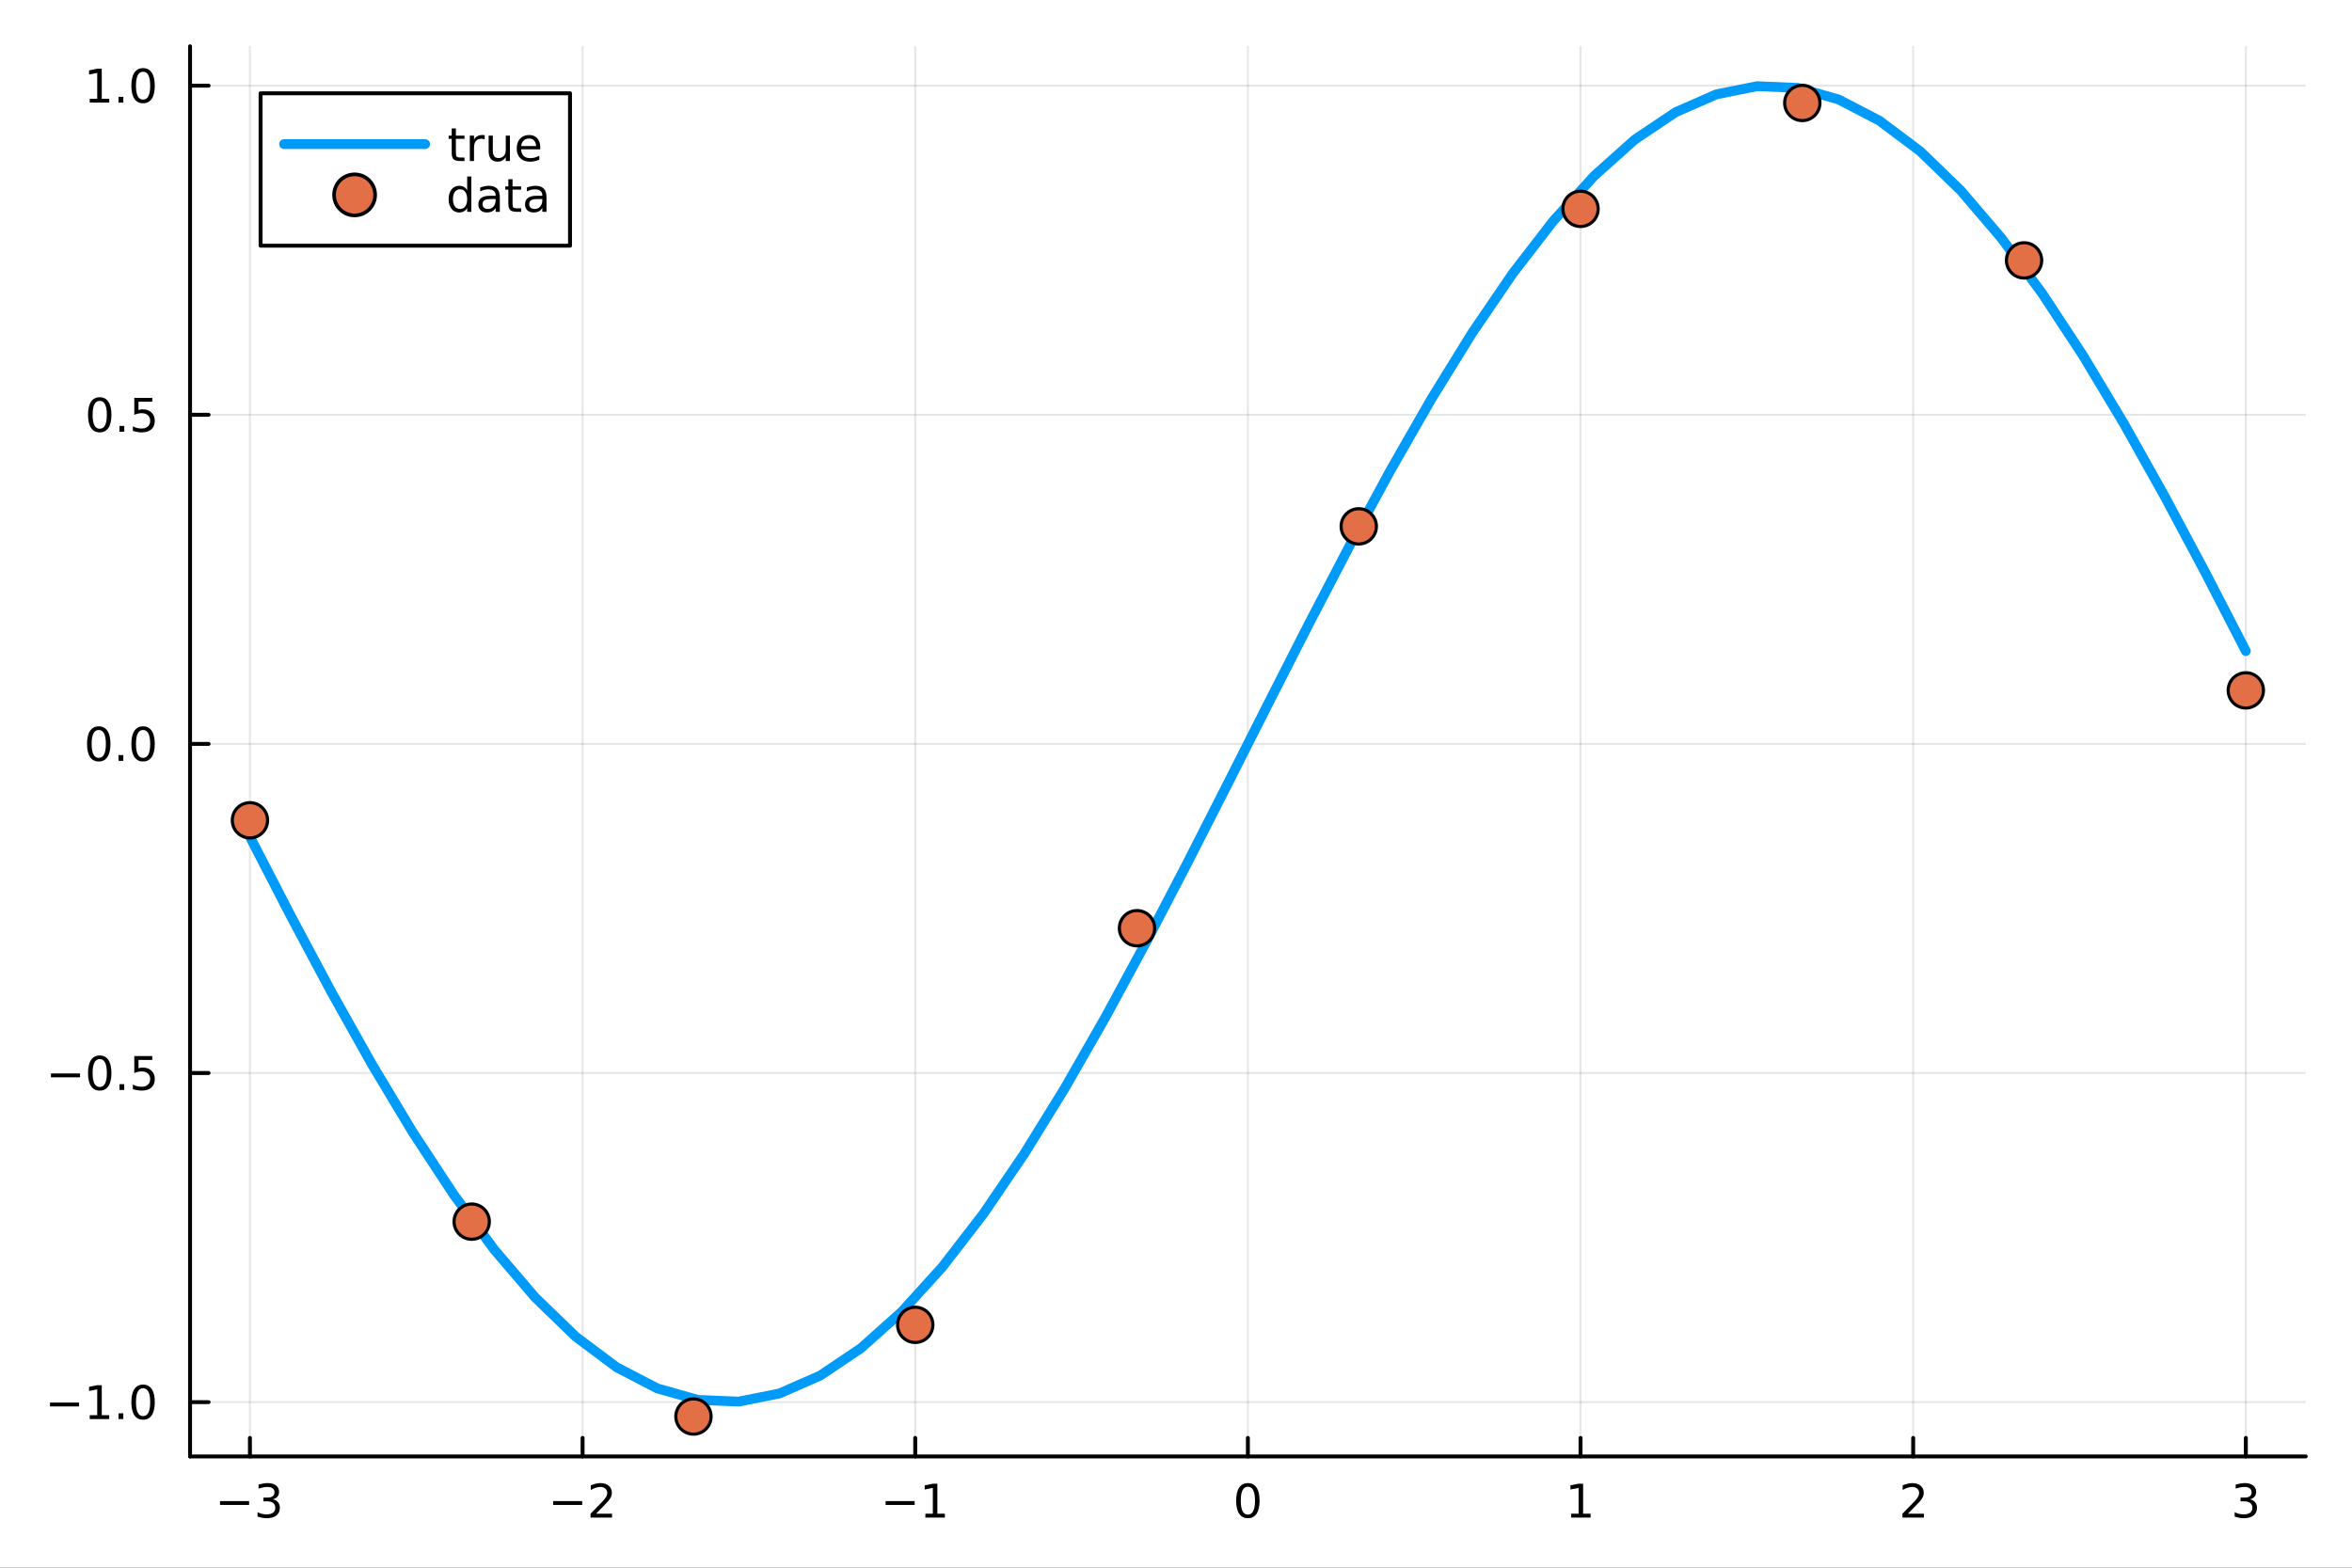 <?xml version="1.0" encoding="utf-8"?>
<svg xmlns="http://www.w3.org/2000/svg" xmlns:xlink="http://www.w3.org/1999/xlink" width="600" height="400" viewBox="0 0 2400 1600">
<rect x="0" y="0" width="2400" height="1600" fill="#333333" stroke="none"/>
<defs>
  <clipPath id="clip460">
    <rect x="0" y="0" width="2400" height="1600"/>
  </clipPath>
</defs>
<path clip-path="url(#clip460)" d="M0 1600 L2400 1600 L2400 0 L0 0  Z" fill="#ffffff" fill-rule="evenodd" fill-opacity="1"/>
<defs>
  <clipPath id="clip461">
    <rect x="480" y="0" width="1681" height="1600"/>
  </clipPath>
</defs>
<path clip-path="url(#clip460)" d="M193.936 1486.45 L2352.76 1486.45 L2352.76 47.244 L193.936 47.244  Z" fill="#ffffff" fill-rule="evenodd" fill-opacity="1"/>
<defs>
  <clipPath id="clip462">
    <rect x="193" y="47" width="2160" height="1440"/>
  </clipPath>
</defs>
<polyline clip-path="url(#clip462)" style="stroke:#000000; stroke-linecap:round; stroke-linejoin:round; stroke-width:2; stroke-opacity:0.1; fill:none" points="255.035,1486.45 255.035,47.244 "/>
<polyline clip-path="url(#clip462)" style="stroke:#000000; stroke-linecap:round; stroke-linejoin:round; stroke-width:2; stroke-opacity:0.1; fill:none" points="594.472,1486.45 594.472,47.244 "/>
<polyline clip-path="url(#clip462)" style="stroke:#000000; stroke-linecap:round; stroke-linejoin:round; stroke-width:2; stroke-opacity:0.1; fill:none" points="933.909,1486.45 933.909,47.244 "/>
<polyline clip-path="url(#clip462)" style="stroke:#000000; stroke-linecap:round; stroke-linejoin:round; stroke-width:2; stroke-opacity:0.1; fill:none" points="1273.35,1486.45 1273.35,47.244 "/>
<polyline clip-path="url(#clip462)" style="stroke:#000000; stroke-linecap:round; stroke-linejoin:round; stroke-width:2; stroke-opacity:0.1; fill:none" points="1612.78,1486.45 1612.78,47.244 "/>
<polyline clip-path="url(#clip462)" style="stroke:#000000; stroke-linecap:round; stroke-linejoin:round; stroke-width:2; stroke-opacity:0.1; fill:none" points="1952.22,1486.45 1952.22,47.244 "/>
<polyline clip-path="url(#clip462)" style="stroke:#000000; stroke-linecap:round; stroke-linejoin:round; stroke-width:2; stroke-opacity:0.1; fill:none" points="2291.66,1486.45 2291.66,47.244 "/>
<polyline clip-path="url(#clip460)" style="stroke:#000000; stroke-linecap:round; stroke-linejoin:round; stroke-width:4; stroke-opacity:1; fill:none" points="193.936,1486.45 2352.76,1486.45 "/>
<polyline clip-path="url(#clip460)" style="stroke:#000000; stroke-linecap:round; stroke-linejoin:round; stroke-width:4; stroke-opacity:1; fill:none" points="255.035,1486.45 255.035,1467.55 "/>
<polyline clip-path="url(#clip460)" style="stroke:#000000; stroke-linecap:round; stroke-linejoin:round; stroke-width:4; stroke-opacity:1; fill:none" points="594.472,1486.45 594.472,1467.55 "/>
<polyline clip-path="url(#clip460)" style="stroke:#000000; stroke-linecap:round; stroke-linejoin:round; stroke-width:4; stroke-opacity:1; fill:none" points="933.909,1486.45 933.909,1467.55 "/>
<polyline clip-path="url(#clip460)" style="stroke:#000000; stroke-linecap:round; stroke-linejoin:round; stroke-width:4; stroke-opacity:1; fill:none" points="1273.35,1486.45 1273.35,1467.55 "/>
<polyline clip-path="url(#clip460)" style="stroke:#000000; stroke-linecap:round; stroke-linejoin:round; stroke-width:4; stroke-opacity:1; fill:none" points="1612.78,1486.45 1612.78,1467.55 "/>
<polyline clip-path="url(#clip460)" style="stroke:#000000; stroke-linecap:round; stroke-linejoin:round; stroke-width:4; stroke-opacity:1; fill:none" points="1952.22,1486.45 1952.22,1467.55 "/>
<polyline clip-path="url(#clip460)" style="stroke:#000000; stroke-linecap:round; stroke-linejoin:round; stroke-width:4; stroke-opacity:1; fill:none" points="2291.66,1486.45 2291.66,1467.55 "/>
<path clip-path="url(#clip460)" d="M224.502 1532.02 L254.178 1532.02 L254.178 1535.95 L224.502 1535.95 L224.502 1532.02 Z" fill="#000000" fill-rule="nonzero" fill-opacity="1" /><path clip-path="url(#clip460)" d="M278.437 1530.21 Q281.794 1530.93 283.669 1533.2 Q285.567 1535.47 285.567 1538.8 Q285.567 1543.92 282.048 1546.72 Q278.53 1549.52 272.048 1549.52 Q269.873 1549.52 267.558 1549.08 Q265.266 1548.66 262.812 1547.81 L262.812 1543.29 Q264.757 1544.43 267.072 1545.01 Q269.386 1545.58 271.91 1545.58 Q276.308 1545.58 278.599 1543.85 Q280.914 1542.11 280.914 1538.8 Q280.914 1535.75 278.761 1534.03 Q276.632 1532.3 272.812 1532.3 L268.785 1532.3 L268.785 1528.45 L272.998 1528.45 Q276.447 1528.45 278.275 1527.09 Q280.104 1525.7 280.104 1523.11 Q280.104 1520.45 278.206 1519.03 Q276.331 1517.6 272.812 1517.6 Q270.891 1517.6 268.692 1518.01 Q266.493 1518.43 263.854 1519.31 L263.854 1515.14 Q266.516 1514.4 268.831 1514.03 Q271.169 1513.66 273.229 1513.66 Q278.553 1513.66 281.655 1516.09 Q284.757 1518.5 284.757 1522.62 Q284.757 1525.49 283.113 1527.48 Q281.47 1529.45 278.437 1530.21 Z" fill="#000000" fill-rule="nonzero" fill-opacity="1" /><path clip-path="url(#clip460)" d="M564.414 1532.02 L594.09 1532.02 L594.09 1535.95 L564.414 1535.95 L564.414 1532.02 Z" fill="#000000" fill-rule="nonzero" fill-opacity="1" /><path clip-path="url(#clip460)" d="M608.21 1544.91 L624.529 1544.91 L624.529 1548.85 L602.585 1548.85 L602.585 1544.91 Q605.247 1542.16 609.83 1537.53 Q614.437 1532.88 615.617 1531.53 Q617.863 1529.01 618.742 1527.27 Q619.645 1525.51 619.645 1523.82 Q619.645 1521.07 617.701 1519.33 Q615.78 1517.6 612.678 1517.6 Q610.479 1517.6 608.025 1518.36 Q605.594 1519.13 602.817 1520.68 L602.817 1515.95 Q605.641 1514.82 608.094 1514.24 Q610.548 1513.66 612.585 1513.66 Q617.955 1513.66 621.15 1516.35 Q624.344 1519.03 624.344 1523.52 Q624.344 1525.65 623.534 1527.57 Q622.747 1529.47 620.641 1532.07 Q620.062 1532.74 616.96 1535.95 Q613.858 1539.15 608.21 1544.91 Z" fill="#000000" fill-rule="nonzero" fill-opacity="1" /><path clip-path="url(#clip460)" d="M903.666 1532.02 L933.342 1532.02 L933.342 1535.95 L903.666 1535.95 L903.666 1532.02 Z" fill="#000000" fill-rule="nonzero" fill-opacity="1" /><path clip-path="url(#clip460)" d="M944.244 1544.91 L951.883 1544.91 L951.883 1518.55 L943.573 1520.21 L943.573 1515.95 L951.837 1514.29 L956.513 1514.29 L956.513 1544.91 L964.152 1544.91 L964.152 1548.85 L944.244 1548.85 L944.244 1544.91 Z" fill="#000000" fill-rule="nonzero" fill-opacity="1" /><path clip-path="url(#clip460)" d="M1273.35 1517.37 Q1269.73 1517.37 1267.91 1520.93 Q1266.1 1524.47 1266.1 1531.6 Q1266.1 1538.71 1267.91 1542.27 Q1269.73 1545.82 1273.35 1545.82 Q1276.98 1545.82 1278.79 1542.27 Q1280.61 1538.71 1280.61 1531.6 Q1280.61 1524.47 1278.79 1520.93 Q1276.98 1517.37 1273.35 1517.37 M1273.35 1513.66 Q1279.16 1513.66 1282.21 1518.27 Q1285.29 1522.85 1285.29 1531.6 Q1285.29 1540.33 1282.21 1544.94 Q1279.16 1549.52 1273.35 1549.52 Q1267.54 1549.52 1264.46 1544.94 Q1261.4 1540.33 1261.4 1531.6 Q1261.4 1522.85 1264.46 1518.27 Q1267.54 1513.66 1273.35 1513.66 Z" fill="#000000" fill-rule="nonzero" fill-opacity="1" /><path clip-path="url(#clip460)" d="M1603.17 1544.91 L1610.8 1544.91 L1610.8 1518.55 L1602.49 1520.21 L1602.49 1515.95 L1610.76 1514.29 L1615.43 1514.29 L1615.43 1544.91 L1623.07 1544.91 L1623.07 1548.85 L1603.17 1548.85 L1603.17 1544.91 Z" fill="#000000" fill-rule="nonzero" fill-opacity="1" /><path clip-path="url(#clip460)" d="M1946.87 1544.91 L1963.19 1544.91 L1963.19 1548.85 L1941.25 1548.85 L1941.25 1544.91 Q1943.91 1542.16 1948.49 1537.53 Q1953.1 1532.88 1954.28 1531.53 Q1956.53 1529.01 1957.41 1527.27 Q1958.31 1525.51 1958.31 1523.82 Q1958.31 1521.07 1956.36 1519.33 Q1954.44 1517.6 1951.34 1517.6 Q1949.14 1517.6 1946.69 1518.36 Q1944.26 1519.13 1941.48 1520.68 L1941.48 1515.95 Q1944.3 1514.82 1946.76 1514.24 Q1949.21 1513.66 1951.25 1513.66 Q1956.62 1513.66 1959.81 1516.35 Q1963.01 1519.03 1963.01 1523.52 Q1963.01 1525.65 1962.2 1527.57 Q1961.41 1529.47 1959.3 1532.07 Q1958.72 1532.74 1955.62 1535.95 Q1952.52 1539.15 1946.87 1544.91 Z" fill="#000000" fill-rule="nonzero" fill-opacity="1" /><path clip-path="url(#clip460)" d="M2295.9 1530.21 Q2299.26 1530.93 2301.14 1533.2 Q2303.03 1535.47 2303.03 1538.8 Q2303.03 1543.92 2299.52 1546.72 Q2296 1549.52 2289.52 1549.52 Q2287.34 1549.52 2285.03 1549.08 Q2282.73 1548.66 2280.28 1547.81 L2280.28 1543.29 Q2282.22 1544.43 2284.54 1545.01 Q2286.85 1545.58 2289.38 1545.58 Q2293.78 1545.58 2296.07 1543.85 Q2298.38 1542.11 2298.38 1538.8 Q2298.38 1535.75 2296.23 1534.03 Q2294.1 1532.3 2290.28 1532.3 L2286.25 1532.3 L2286.25 1528.45 L2290.47 1528.45 Q2293.91 1528.45 2295.74 1527.09 Q2297.57 1525.7 2297.57 1523.11 Q2297.57 1520.45 2295.67 1519.03 Q2293.8 1517.6 2290.28 1517.6 Q2288.36 1517.6 2286.16 1518.01 Q2283.96 1518.43 2281.32 1519.31 L2281.32 1515.14 Q2283.98 1514.4 2286.3 1514.03 Q2288.64 1513.66 2290.7 1513.66 Q2296.02 1513.66 2299.12 1516.09 Q2302.22 1518.5 2302.22 1522.62 Q2302.22 1525.49 2300.58 1527.48 Q2298.94 1529.45 2295.9 1530.21 Z" fill="#000000" fill-rule="nonzero" fill-opacity="1" /><polyline clip-path="url(#clip462)" style="stroke:#000000; stroke-linecap:round; stroke-linejoin:round; stroke-width:2; stroke-opacity:0.1; fill:none" points="193.936,1431.03 2352.76,1431.03 "/>
<polyline clip-path="url(#clip462)" style="stroke:#000000; stroke-linecap:round; stroke-linejoin:round; stroke-width:2; stroke-opacity:0.1; fill:none" points="193.936,1095.13 2352.76,1095.13 "/>
<polyline clip-path="url(#clip462)" style="stroke:#000000; stroke-linecap:round; stroke-linejoin:round; stroke-width:2; stroke-opacity:0.1; fill:none" points="193.936,759.233 2352.76,759.233 "/>
<polyline clip-path="url(#clip462)" style="stroke:#000000; stroke-linecap:round; stroke-linejoin:round; stroke-width:2; stroke-opacity:0.1; fill:none" points="193.936,423.333 2352.76,423.333 "/>
<polyline clip-path="url(#clip462)" style="stroke:#000000; stroke-linecap:round; stroke-linejoin:round; stroke-width:2; stroke-opacity:0.1; fill:none" points="193.936,87.434 2352.76,87.434 "/>
<polyline clip-path="url(#clip460)" style="stroke:#000000; stroke-linecap:round; stroke-linejoin:round; stroke-width:4; stroke-opacity:1; fill:none" points="193.936,1486.45 193.936,47.244 "/>
<polyline clip-path="url(#clip460)" style="stroke:#000000; stroke-linecap:round; stroke-linejoin:round; stroke-width:4; stroke-opacity:1; fill:none" points="193.936,1431.03 212.834,1431.03 "/>
<polyline clip-path="url(#clip460)" style="stroke:#000000; stroke-linecap:round; stroke-linejoin:round; stroke-width:4; stroke-opacity:1; fill:none" points="193.936,1095.13 212.834,1095.13 "/>
<polyline clip-path="url(#clip460)" style="stroke:#000000; stroke-linecap:round; stroke-linejoin:round; stroke-width:4; stroke-opacity:1; fill:none" points="193.936,759.233 212.834,759.233 "/>
<polyline clip-path="url(#clip460)" style="stroke:#000000; stroke-linecap:round; stroke-linejoin:round; stroke-width:4; stroke-opacity:1; fill:none" points="193.936,423.333 212.834,423.333 "/>
<polyline clip-path="url(#clip460)" style="stroke:#000000; stroke-linecap:round; stroke-linejoin:round; stroke-width:4; stroke-opacity:1; fill:none" points="193.936,87.434 212.834,87.434 "/>
<path clip-path="url(#clip460)" d="M50.992 1431.48 L80.668 1431.48 L80.668 1435.42 L50.992 1435.42 L50.992 1431.48 Z" fill="#000000" fill-rule="nonzero" fill-opacity="1" /><path clip-path="url(#clip460)" d="M91.571 1444.38 L99.21 1444.38 L99.21 1418.01 L90.899 1419.68 L90.899 1415.42 L99.163 1413.75 L103.839 1413.75 L103.839 1444.38 L111.478 1444.38 L111.478 1448.31 L91.571 1448.31 L91.571 1444.38 Z" fill="#000000" fill-rule="nonzero" fill-opacity="1" /><path clip-path="url(#clip460)" d="M120.922 1442.43 L125.807 1442.43 L125.807 1448.31 L120.922 1448.31 L120.922 1442.43 Z" fill="#000000" fill-rule="nonzero" fill-opacity="1" /><path clip-path="url(#clip460)" d="M145.992 1416.83 Q142.381 1416.83 140.552 1420.39 Q138.746 1423.94 138.746 1431.07 Q138.746 1438.17 140.552 1441.74 Q142.381 1445.28 145.992 1445.28 Q149.626 1445.28 151.431 1441.74 Q153.26 1438.17 153.26 1431.07 Q153.26 1423.94 151.431 1420.39 Q149.626 1416.83 145.992 1416.83 M145.992 1413.13 Q151.802 1413.13 154.857 1417.73 Q157.936 1422.32 157.936 1431.07 Q157.936 1439.79 154.857 1444.4 Q151.802 1448.98 145.992 1448.98 Q140.181 1448.98 137.103 1444.4 Q134.047 1439.79 134.047 1431.07 Q134.047 1422.32 137.103 1417.73 Q140.181 1413.13 145.992 1413.13 Z" fill="#000000" fill-rule="nonzero" fill-opacity="1" /><path clip-path="url(#clip460)" d="M51.987 1095.58 L81.663 1095.58 L81.663 1099.52 L51.987 1099.52 L51.987 1095.58 Z" fill="#000000" fill-rule="nonzero" fill-opacity="1" /><path clip-path="url(#clip460)" d="M101.756 1080.93 Q98.145 1080.93 96.316 1084.5 Q94.51 1088.04 94.51 1095.17 Q94.51 1102.27 96.316 1105.84 Q98.145 1109.38 101.756 1109.38 Q105.39 1109.38 107.196 1105.84 Q109.024 1102.27 109.024 1095.17 Q109.024 1088.04 107.196 1084.5 Q105.39 1080.93 101.756 1080.93 M101.756 1077.23 Q107.566 1077.23 110.621 1081.83 Q113.7 1086.42 113.7 1095.17 Q113.7 1103.89 110.621 1108.5 Q107.566 1113.08 101.756 1113.08 Q95.946 1113.08 92.867 1108.5 Q89.811 1103.89 89.811 1095.17 Q89.811 1086.42 92.867 1081.83 Q95.946 1077.23 101.756 1077.23 Z" fill="#000000" fill-rule="nonzero" fill-opacity="1" /><path clip-path="url(#clip460)" d="M121.918 1106.53 L126.802 1106.53 L126.802 1112.41 L121.918 1112.41 L121.918 1106.53 Z" fill="#000000" fill-rule="nonzero" fill-opacity="1" /><path clip-path="url(#clip460)" d="M137.033 1077.85 L155.39 1077.85 L155.39 1081.79 L141.316 1081.79 L141.316 1090.26 Q142.334 1089.91 143.353 1089.75 Q144.371 1089.56 145.39 1089.56 Q151.177 1089.56 154.556 1092.74 Q157.936 1095.91 157.936 1101.32 Q157.936 1106.9 154.464 1110 Q150.992 1113.08 144.672 1113.08 Q142.496 1113.08 140.228 1112.71 Q137.982 1112.34 135.575 1111.6 L135.575 1106.9 Q137.658 1108.04 139.881 1108.59 Q142.103 1109.15 144.58 1109.15 Q148.584 1109.15 150.922 1107.04 Q153.26 1104.94 153.26 1101.32 Q153.26 1097.71 150.922 1095.61 Q148.584 1093.5 144.58 1093.5 Q142.705 1093.5 140.83 1093.92 Q138.978 1094.33 137.033 1095.21 L137.033 1077.85 Z" fill="#000000" fill-rule="nonzero" fill-opacity="1" /><path clip-path="url(#clip460)" d="M100.76 745.031 Q97.149 745.031 95.321 748.596 Q93.515 752.138 93.515 759.267 Q93.515 766.374 95.321 769.939 Q97.149 773.48 100.76 773.48 Q104.395 773.48 106.2 769.939 Q108.029 766.374 108.029 759.267 Q108.029 752.138 106.2 748.596 Q104.395 745.031 100.76 745.031 M100.76 741.328 Q106.571 741.328 109.626 745.934 Q112.705 750.517 112.705 759.267 Q112.705 767.994 109.626 772.601 Q106.571 777.184 100.76 777.184 Q94.95 777.184 91.871 772.601 Q88.816 767.994 88.816 759.267 Q88.816 750.517 91.871 745.934 Q94.95 741.328 100.76 741.328 Z" fill="#000000" fill-rule="nonzero" fill-opacity="1" /><path clip-path="url(#clip460)" d="M120.922 770.633 L125.807 770.633 L125.807 776.513 L120.922 776.513 L120.922 770.633 Z" fill="#000000" fill-rule="nonzero" fill-opacity="1" /><path clip-path="url(#clip460)" d="M145.992 745.031 Q142.381 745.031 140.552 748.596 Q138.746 752.138 138.746 759.267 Q138.746 766.374 140.552 769.939 Q142.381 773.48 145.992 773.48 Q149.626 773.48 151.431 769.939 Q153.26 766.374 153.26 759.267 Q153.26 752.138 151.431 748.596 Q149.626 745.031 145.992 745.031 M145.992 741.328 Q151.802 741.328 154.857 745.934 Q157.936 750.517 157.936 759.267 Q157.936 767.994 154.857 772.601 Q151.802 777.184 145.992 777.184 Q140.181 777.184 137.103 772.601 Q134.047 767.994 134.047 759.267 Q134.047 750.517 137.103 745.934 Q140.181 741.328 145.992 741.328 Z" fill="#000000" fill-rule="nonzero" fill-opacity="1" /><path clip-path="url(#clip460)" d="M101.756 409.132 Q98.145 409.132 96.316 412.697 Q94.51 416.238 94.51 423.368 Q94.51 430.474 96.316 434.039 Q98.145 437.581 101.756 437.581 Q105.39 437.581 107.196 434.039 Q109.024 430.474 109.024 423.368 Q109.024 416.238 107.196 412.697 Q105.39 409.132 101.756 409.132 M101.756 405.428 Q107.566 405.428 110.621 410.035 Q113.7 414.618 113.7 423.368 Q113.7 432.095 110.621 436.701 Q107.566 441.285 101.756 441.285 Q95.946 441.285 92.867 436.701 Q89.811 432.095 89.811 423.368 Q89.811 414.618 92.867 410.035 Q95.946 405.428 101.756 405.428 Z" fill="#000000" fill-rule="nonzero" fill-opacity="1" /><path clip-path="url(#clip460)" d="M121.918 434.734 L126.802 434.734 L126.802 440.613 L121.918 440.613 L121.918 434.734 Z" fill="#000000" fill-rule="nonzero" fill-opacity="1" /><path clip-path="url(#clip460)" d="M137.033 406.053 L155.39 406.053 L155.39 409.988 L141.316 409.988 L141.316 418.461 Q142.334 418.113 143.353 417.951 Q144.371 417.766 145.39 417.766 Q151.177 417.766 154.556 420.937 Q157.936 424.109 157.936 429.525 Q157.936 435.104 154.464 438.206 Q150.992 441.285 144.672 441.285 Q142.496 441.285 140.228 440.914 Q137.982 440.544 135.575 439.803 L135.575 435.104 Q137.658 436.238 139.881 436.794 Q142.103 437.349 144.58 437.349 Q148.584 437.349 150.922 435.243 Q153.26 433.137 153.26 429.525 Q153.26 425.914 150.922 423.808 Q148.584 421.701 144.58 421.701 Q142.705 421.701 140.83 422.118 Q138.978 422.535 137.033 423.414 L137.033 406.053 Z" fill="#000000" fill-rule="nonzero" fill-opacity="1" /><path clip-path="url(#clip460)" d="M91.571 100.779 L99.21 100.779 L99.21 74.413 L90.899 76.08 L90.899 71.821 L99.163 70.154 L103.839 70.154 L103.839 100.779 L111.478 100.779 L111.478 104.714 L91.571 104.714 L91.571 100.779 Z" fill="#000000" fill-rule="nonzero" fill-opacity="1" /><path clip-path="url(#clip460)" d="M120.922 98.834 L125.807 98.834 L125.807 104.714 L120.922 104.714 L120.922 98.834 Z" fill="#000000" fill-rule="nonzero" fill-opacity="1" /><path clip-path="url(#clip460)" d="M145.992 73.233 Q142.381 73.233 140.552 76.797 Q138.746 80.339 138.746 87.469 Q138.746 94.575 140.552 98.14 Q142.381 101.682 145.992 101.682 Q149.626 101.682 151.431 98.14 Q153.26 94.575 153.26 87.469 Q153.26 80.339 151.431 76.797 Q149.626 73.233 145.992 73.233 M145.992 69.529 Q151.802 69.529 154.857 74.135 Q157.936 78.719 157.936 87.469 Q157.936 96.195 154.857 100.802 Q151.802 105.385 145.992 105.385 Q140.181 105.385 137.103 100.802 Q134.047 96.195 134.047 87.469 Q134.047 78.719 137.103 74.135 Q140.181 69.529 145.992 69.529 Z" fill="#000000" fill-rule="nonzero" fill-opacity="1" /><polyline clip-path="url(#clip462)" style="stroke:#009af9; stroke-linecap:round; stroke-linejoin:round; stroke-width:10; stroke-opacity:1; fill:none" points="255.035,854.037 296.598,934.562 338.162,1012.46 379.726,1086.57 421.29,1155.77 462.853,1219.04 504.417,1275.42 545.981,1324.07 587.544,1364.27 629.108,1395.4 670.672,1417 712.236,1428.76 753.799,1430.49 795.363,1422.17 836.927,1403.92 878.491,1376.01 920.054,1338.87 961.618,1293.05 1003.18,1239.24 1044.75,1178.23 1086.31,1110.96 1127.87,1038.41 1169.44,961.688 1211,881.932 1252.56,800.338 1294.13,718.128 1335.69,636.534 1377.26,556.777 1418.82,480.052 1460.38,407.508 1501.95,340.231 1543.51,279.228 1585.07,225.414 1626.64,179.593 1668.2,142.453 1709.77,114.549 1751.33,96.299 1792.89,87.976 1834.46,89.706 1876.02,101.462 1917.58,123.068 1959.15,154.2 2000.71,194.393 2042.27,243.044 2083.84,299.426 2125.4,362.693 2166.97,431.898 2208.53,506.005 2250.09,583.904 2291.66,664.428 "/>
<circle clip-path="url(#clip462)" cx="255.035" cy="837.197" r="18" fill="#e26f46" fill-rule="evenodd" fill-opacity="1" stroke="#000000" stroke-opacity="1" stroke-width="3.2"/>
<circle clip-path="url(#clip462)" cx="481.326" cy="1246.82" r="18" fill="#e26f46" fill-rule="evenodd" fill-opacity="1" stroke="#000000" stroke-opacity="1" stroke-width="3.2"/>
<circle clip-path="url(#clip462)" cx="707.617" cy="1445.72" r="18" fill="#e26f46" fill-rule="evenodd" fill-opacity="1" stroke="#000000" stroke-opacity="1" stroke-width="3.2"/>
<circle clip-path="url(#clip462)" cx="933.909" cy="1352.15" r="18" fill="#e26f46" fill-rule="evenodd" fill-opacity="1" stroke="#000000" stroke-opacity="1" stroke-width="3.2"/>
<circle clip-path="url(#clip462)" cx="1160.2" cy="947.352" r="18" fill="#e26f46" fill-rule="evenodd" fill-opacity="1" stroke="#000000" stroke-opacity="1" stroke-width="3.2"/>
<circle clip-path="url(#clip462)" cx="1386.49" cy="537.193" r="18" fill="#e26f46" fill-rule="evenodd" fill-opacity="1" stroke="#000000" stroke-opacity="1" stroke-width="3.2"/>
<circle clip-path="url(#clip462)" cx="1612.78" cy="213.155" r="18" fill="#e26f46" fill-rule="evenodd" fill-opacity="1" stroke="#000000" stroke-opacity="1" stroke-width="3.2"/>
<circle clip-path="url(#clip462)" cx="1839.07" cy="105.077" r="18" fill="#e26f46" fill-rule="evenodd" fill-opacity="1" stroke="#000000" stroke-opacity="1" stroke-width="3.2"/>
<circle clip-path="url(#clip462)" cx="2065.37" cy="265.754" r="18" fill="#e26f46" fill-rule="evenodd" fill-opacity="1" stroke="#000000" stroke-opacity="1" stroke-width="3.2"/>
<circle clip-path="url(#clip462)" cx="2291.66" cy="704.597" r="18" fill="#e26f46" fill-rule="evenodd" fill-opacity="1" stroke="#000000" stroke-opacity="1" stroke-width="3.2"/>
<path clip-path="url(#clip460)" d="M265.897 250.738 L581.639 250.738 L581.639 95.218 L265.897 95.218  Z" fill="#ffffff" fill-rule="evenodd" fill-opacity="1"/>
<polyline clip-path="url(#clip460)" style="stroke:#000000; stroke-linecap:round; stroke-linejoin:round; stroke-width:4; stroke-opacity:1; fill:none" points="265.897,250.738 581.639,250.738 581.639,95.218 265.897,95.218 265.897,250.738 "/>
<polyline clip-path="url(#clip460)" style="stroke:#009af9; stroke-linecap:round; stroke-linejoin:round; stroke-width:10; stroke-opacity:1; fill:none" points="289.884,147.058 433.805,147.058 "/>
<path clip-path="url(#clip460)" d="M465.199 131.051 L465.199 138.412 L473.972 138.412 L473.972 141.722 L465.199 141.722 L465.199 155.796 Q465.199 158.967 466.056 159.87 Q466.935 160.773 469.597 160.773 L473.972 160.773 L473.972 164.338 L469.597 164.338 Q464.667 164.338 462.792 162.509 Q460.917 160.657 460.917 155.796 L460.917 141.722 L457.792 141.722 L457.792 138.412 L460.917 138.412 L460.917 131.051 L465.199 131.051 Z" fill="#000000" fill-rule="nonzero" fill-opacity="1" /><path clip-path="url(#clip460)" d="M494.597 142.393 Q493.88 141.977 493.023 141.791 Q492.19 141.583 491.171 141.583 Q487.56 141.583 485.616 143.944 Q483.694 146.282 483.694 150.68 L483.694 164.338 L479.412 164.338 L479.412 138.412 L483.694 138.412 L483.694 142.44 Q485.037 140.078 487.19 138.944 Q489.343 137.787 492.421 137.787 Q492.861 137.787 493.393 137.856 Q493.926 137.903 494.574 138.018 L494.597 142.393 Z" fill="#000000" fill-rule="nonzero" fill-opacity="1" /><path clip-path="url(#clip460)" d="M498.625 154.106 L498.625 138.412 L502.884 138.412 L502.884 153.944 Q502.884 157.625 504.319 159.476 Q505.754 161.305 508.625 161.305 Q512.074 161.305 514.065 159.106 Q516.078 156.907 516.078 153.111 L516.078 138.412 L520.338 138.412 L520.338 164.338 L516.078 164.338 L516.078 160.356 Q514.528 162.717 512.467 163.875 Q510.43 165.009 507.722 165.009 Q503.254 165.009 500.94 162.231 Q498.625 159.453 498.625 154.106 M509.342 137.787 L509.342 137.787 Z" fill="#000000" fill-rule="nonzero" fill-opacity="1" /><path clip-path="url(#clip460)" d="M551.287 150.31 L551.287 152.393 L531.703 152.393 Q531.981 156.791 534.342 159.106 Q536.727 161.398 540.963 161.398 Q543.416 161.398 545.708 160.796 Q548.023 160.194 550.291 158.99 L550.291 163.018 Q548 163.99 545.592 164.5 Q543.185 165.009 540.708 165.009 Q534.504 165.009 530.87 161.398 Q527.259 157.787 527.259 151.629 Q527.259 145.264 530.685 141.537 Q534.134 137.787 539.967 137.787 Q545.199 137.787 548.231 141.166 Q551.287 144.523 551.287 150.31 M547.027 149.06 Q546.981 145.565 545.06 143.481 Q543.162 141.398 540.014 141.398 Q536.449 141.398 534.296 143.412 Q532.166 145.426 531.842 149.083 L547.027 149.06 Z" fill="#000000" fill-rule="nonzero" fill-opacity="1" /><circle clip-path="url(#clip460)" cx="361.844" cy="198.898" r="20.945" fill="#e26f46" fill-rule="evenodd" fill-opacity="1" stroke="#000000" stroke-opacity="1" stroke-width="3.724"/>
<path clip-path="url(#clip460)" d="M476.704 194.187 L476.704 180.159 L480.963 180.159 L480.963 216.178 L476.704 216.178 L476.704 212.289 Q475.361 214.603 473.301 215.738 Q471.264 216.849 468.394 216.849 Q463.695 216.849 460.732 213.099 Q457.792 209.349 457.792 203.238 Q457.792 197.127 460.732 193.377 Q463.695 189.627 468.394 189.627 Q471.264 189.627 473.301 190.761 Q475.361 191.872 476.704 194.187 M462.19 203.238 Q462.19 207.937 464.111 210.622 Q466.056 213.284 469.435 213.284 Q472.815 213.284 474.759 210.622 Q476.704 207.937 476.704 203.238 Q476.704 198.539 474.759 195.877 Q472.815 193.192 469.435 193.192 Q466.056 193.192 464.111 195.877 Q462.19 198.539 462.19 203.238 Z" fill="#000000" fill-rule="nonzero" fill-opacity="1" /><path clip-path="url(#clip460)" d="M501.518 203.145 Q496.356 203.145 494.366 204.326 Q492.375 205.506 492.375 208.354 Q492.375 210.622 493.856 211.965 Q495.361 213.284 497.93 213.284 Q501.472 213.284 503.602 210.784 Q505.754 208.261 505.754 204.094 L505.754 203.145 L501.518 203.145 M510.014 201.386 L510.014 216.178 L505.754 216.178 L505.754 212.242 Q504.296 214.603 502.12 215.738 Q499.944 216.849 496.796 216.849 Q492.815 216.849 490.454 214.627 Q488.116 212.381 488.116 208.631 Q488.116 204.256 491.032 202.034 Q493.972 199.812 499.782 199.812 L505.754 199.812 L505.754 199.395 Q505.754 196.455 503.81 194.858 Q501.889 193.238 498.393 193.238 Q496.171 193.238 494.065 193.77 Q491.958 194.303 490.014 195.367 L490.014 191.432 Q492.352 190.53 494.551 190.09 Q496.75 189.627 498.833 189.627 Q504.458 189.627 507.236 192.543 Q510.014 195.46 510.014 201.386 Z" fill="#000000" fill-rule="nonzero" fill-opacity="1" /><path clip-path="url(#clip460)" d="M523 182.891 L523 190.252 L531.773 190.252 L531.773 193.562 L523 193.562 L523 207.636 Q523 210.807 523.856 211.71 Q524.736 212.613 527.398 212.613 L531.773 212.613 L531.773 216.178 L527.398 216.178 Q522.467 216.178 520.592 214.349 Q518.717 212.497 518.717 207.636 L518.717 193.562 L515.592 193.562 L515.592 190.252 L518.717 190.252 L518.717 182.891 L523 182.891 Z" fill="#000000" fill-rule="nonzero" fill-opacity="1" /><path clip-path="url(#clip460)" d="M549.157 203.145 Q543.995 203.145 542.004 204.326 Q540.014 205.506 540.014 208.354 Q540.014 210.622 541.495 211.965 Q543 213.284 545.569 213.284 Q549.111 213.284 551.24 210.784 Q553.393 208.261 553.393 204.094 L553.393 203.145 L549.157 203.145 M557.652 201.386 L557.652 216.178 L553.393 216.178 L553.393 212.242 Q551.935 214.603 549.759 215.738 Q547.583 216.849 544.435 216.849 Q540.453 216.849 538.092 214.627 Q535.754 212.381 535.754 208.631 Q535.754 204.256 538.671 202.034 Q541.611 199.812 547.421 199.812 L553.393 199.812 L553.393 199.395 Q553.393 196.455 551.449 194.858 Q549.527 193.238 546.032 193.238 Q543.81 193.238 541.703 193.77 Q539.597 194.303 537.652 195.367 L537.652 191.432 Q539.99 190.53 542.189 190.09 Q544.389 189.627 546.472 189.627 Q552.097 189.627 554.875 192.543 Q557.652 195.46 557.652 201.386 Z" fill="#000000" fill-rule="nonzero" fill-opacity="1" /></svg>
